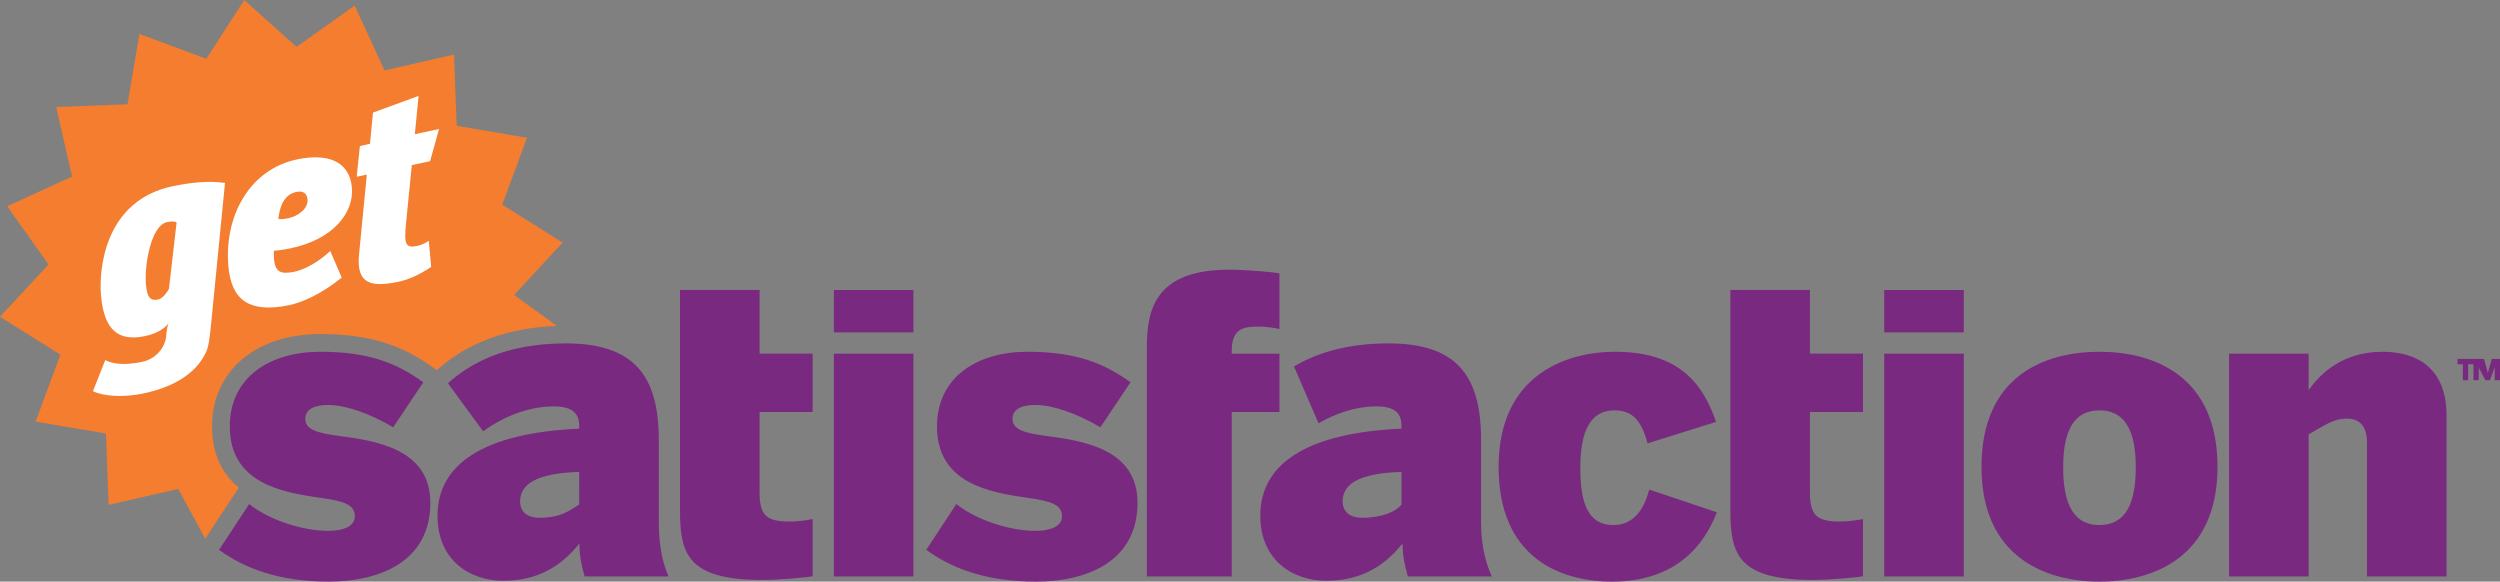 <?xml version="1.0" encoding="utf-8"?>
<!-- Generator: Adobe Illustrator 16.0.0, SVG Export Plug-In . SVG Version: 6.00 Build 0)  -->
<!DOCTYPE svg PUBLIC "-//W3C//DTD SVG 1.1//EN" "http://www.w3.org/Graphics/SVG/1.1/DTD/svg11.dtd">
<svg version="1.1" id="Layer_1" xmlns="http://www.w3.org/2000/svg" xmlns:xlink="http://www.w3.org/1999/xlink" x="0px" y="0px"
	 width="174.529px" height="40.602px" viewBox="0 0 174.529 40.602" enable-background="new 0 0 174.529 40.602"
	 xml:space="preserve">
<rect x="0" y="0" width="174.529" height="40.602" fill="#808080" stroke="none"/>
<path fill="#792980" d="M112.629,36.655c-1.902,0-2.305-1.786-2.305-4.033c0-2.42,0.662-3.974,2.36-3.974
	c1.066,0,1.845,0.431,2.334,2.304l4.782-1.499c-0.893-2.592-2.506-4.896-7.058-4.896c-3.399,0-8.123,1.614-8.123,8.037
	c0,6.339,4.292,8.008,7.921,8.008c4.466,0,6.425-2.534,7.317-4.839l-4.724-1.585C114.616,36.194,113.55,36.655,112.629,36.655
	 M126.355,20.243h-5.555v15.385c0,3.008,0.495,4.86,5.757,4.86c1.128,0,3.131-0.177,3.502-0.262v-3.99
	c-0.371,0.086-1.1,0.173-1.592,0.173c-1.62,0-2.112-0.404-2.112-2.054v-5.594h3.704v-4.074h-3.704V20.243z M97.84,35.22
	c-0.37,0.478-1.303,0.927-2.769,0.927c-0.747,0-1.338-0.361-1.338-1.14c0-1.224,1.144-1.972,4.106-2.061V35.22z M103.395,30.702
	c0-4.517-1.732-6.729-6.458-6.729c-3.022,0-5.088,0.722-6.601,1.608l1.714,3.969c1.19-0.685,2.569-1.18,4.049-1.18
	c1.376,0,1.741,0.567,1.741,1.345v0.209c-6.667,0.299-9.857,2.483-9.857,6.072c0,3.141,2.294,4.547,4.598,4.547
	c2.364,0,4.019-0.958,5.335-2.604c0,0.899,0.159,1.563,0.37,2.303h5.86c-0.328-0.74-0.751-1.911-0.751-3.825V30.702z M89.321,24.688
	h-3.332v-0.189c0-1.641,0.918-1.699,1.926-1.699c0.49,0,1.036,0.086,1.406,0.173v-3.888c-0.37-0.086-2.382-0.259-3.505-0.259
	c-5.242,0-5.754,2.88-5.754,5.443v15.974h5.927V28.761h3.332V24.688z M173.953,25.058l-0.272,0.978l-0.268-0.978h-1.849v0.37h0.371
	v1.112h0.371v-1.112h0.37v1.112h0.37v-0.874l0.46,0.874h0.313l0.338-0.881v0.881h0.371v-1.482H173.953z M131.541,23.207h5.555
	v-2.963h-5.555V23.207z M73.045,30.434c-1.555-0.202-2.361-0.462-2.361-1.181c0-0.692,0.633-0.98,1.584-0.98
	c1.238,0,2.88,0.577,4.551,1.555l2.103-3.139c-1.872-1.354-3.832-2.132-7.202-2.132c-3.485,0-6.308,1.757-6.308,5.213
	c0,4.005,3.716,4.609,6.337,4.986c1.67,0.228,2.392,0.489,2.392,1.295c0,0.72-0.865,1.009-1.844,1.009
	c-1.758,0-4.09-0.721-5.531-1.873l-2.103,3.197c1.699,1.238,4.062,2.218,7.663,2.218c3.572,0,7.085-1.41,7.085-5.503
	C79.411,31.355,75.667,30.779,73.045,30.434 M166.33,24.557c-2.852,0-4.42,1.614-5.161,2.68v-2.549h-5.555v15.555h5.555v-9.924
	c1.111-0.606,1.691-1.094,2.671-1.094c0.952,0,1.403,0.603,1.403,1.67v9.348h5.555V29.021
	C170.798,25.709,168.749,24.557,166.33,24.557 M146.568,36.655c-1.987,0-2.534-1.786-2.534-4.033c0-2.42,0.663-3.974,2.534-3.974
	c1.96,0,2.534,1.729,2.534,3.974C149.103,35.07,148.441,36.655,146.568,36.655 M146.568,24.557c-3.743,0-8.237,1.614-8.237,8.037
	c0,6.339,4.521,8.008,8.237,8.008c3.717,0,8.239-1.669,8.239-8.008C154.808,26.17,150.285,24.557,146.568,24.557 M131.541,40.242
	h5.555V24.688h-5.555V40.242z M40.436,35.22c-0.74,0.478-1.337,0.927-2.803,0.927c-0.747,0-1.322-0.361-1.322-1.14
	c0-1.224,1.162-1.972,4.125-2.061V35.22z M45.991,30.702c0-4.517-1.766-6.729-6.492-6.729c-4.307,0-6.762,1.466-8.226,2.781
	l2.451,3.351c1.345-0.959,3.086-1.735,4.941-1.735c1.374,0,1.771,0.567,1.771,1.345v0.209c-6.666,0.299-9.893,2.483-9.893,6.072
	c0,3.141,2.278,4.547,4.581,4.547c2.364,0,4.012-0.958,5.327-2.604c0,0.899,0.151,1.563,0.361,2.303h5.862
	c-0.33-0.74-0.683-1.911-0.683-3.825V30.702z M53.028,20.243h-5.555v15.385c0,3.008,0.494,4.86,5.756,4.86
	c1.128,0,3.132-0.177,3.502-0.262v-3.99c-0.37,0.086-1.1,0.173-1.591,0.173c-1.62,0-2.112-0.404-2.112-2.054v-5.594h3.703v-4.074
	h-3.703V20.243z M23.677,30.434c-1.556-0.202-2.363-0.462-2.363-1.181c0-0.692,0.634-0.98,1.584-0.98
	c1.238,0,2.88,0.577,4.552,1.555l2.101-3.139c-1.871-1.354-3.83-2.132-7.2-2.132c-3.485,0-6.309,1.757-6.309,5.213
	c0,4.005,3.717,4.609,6.338,4.986c1.671,0.228,2.391,0.489,2.391,1.295c0,0.72-0.865,1.009-1.843,1.009
	c-1.758,0-4.091-0.721-5.531-1.873l-2.103,3.197c1.699,1.238,4.062,2.218,7.662,2.218c3.571,0,7.086-1.41,7.086-5.503
	C30.042,31.355,26.298,30.779,23.677,30.434 M58.213,23.207h5.555v-2.963h-5.555V23.207z M58.213,40.242h5.555V24.688h-5.555V40.242
	z"/>
<path fill="#FFFFFF" d="M6.397,15.468l-0.139,8.802l-0.419,3.214l2.095,0.884l4.518-0.418l3.586-3.959l6.566-2.376l5.076-1.071
	c0,0,4.192-1.258,4.239-1.723c0.046-0.465-0.094-3.306-0.094-3.306l-0.838-6.334L30.242,6.62l-6.52-0.326l-13.366,4.843
	L6.397,15.468z"/>
<path fill="#F47D30" d="M30.025,11.255l-1.277,0.271l-0.412,4.181c-0.133,1.364-0.001,1.627,0.789,1.461
	c0.288-0.061,0.586-0.198,0.807-0.357l0.171,1.819c-0.821,0.564-1.63,0.902-2.259,1.034c-1.957,0.416-2.984,0.157-2.778-1.909
	l0.542-5.564l-0.707,0.149l0.224-2.142l0.702-0.161l0.213-2.178l3.183-1.163l-0.262,2.672l1.691-0.361L30.025,11.255z
	 M19.125,18.071c0.086,0.908,0.451,1.095,1.406,0.904c0.793-0.161,1.783-0.749,2.524-1.455l0.8,1.86
	c-1.398,1.134-2.754,1.741-3.709,1.933c-2.666,0.536-3.974-0.293-4.198-2.676c-0.326-3.457,1.411-6.829,4.851-7.522
	c1.946-0.391,3.584,0.04,3.765,1.967c0.165,1.747-1.289,3.652-4.333,4.264c-0.522,0.107-0.958,0.158-1.106,0.15
	C19.107,17.685,19.117,17.981,19.125,18.071 M14.745,22.535c-0.086,0.938-0.178,1.657-0.347,2.022
	c-0.704,1.543-2.335,2.498-4.481,2.93c-1.385,0.278-2.752,0.165-3.427-0.18l0.859-2.172c0.464,0.257,1.265,0.393,2.543,0.134
	c0.989-0.199,1.647-0.998,1.715-1.844c0.025-0.302,0.052-0.604,0.158-0.847c-0.33,0.4-0.848,0.726-1.676,0.893
	c-1.782,0.358-2.803-0.362-3.033-2.796c-0.179-1.908,0.265-6.72,5.051-7.684c1.259-0.252,2.411-0.389,3.601-0.221
	C15.708,12.77,14.841,21.502,14.745,22.535 M39.28,16.936l-4.218-2.648l1.731-4.671l-4.909-0.833l-0.187-4.977l-4.855,1.109
	L24.763,0.39l-4.061,2.884L17.051,0l-2.648,4.104l-4.67-1.732L8.899,7.281L3.922,7.469l1.109,4.856l-4.527,2.076l2.884,4.062
	L0,22.114l4.217,2.648l-1.731,4.671l4.91,0.832l0.188,4.979l4.855-1.11l1.888,3.47l2.342-3.562
	c-1.088-0.902-1.864-2.242-1.864-4.271c0-3.858,3.033-6.449,7.546-6.449c3.307,0,5.604,0.685,7.926,2.365l0.218,0.158l0.009-0.009
	c2.135-1.919,4.948-2.954,8.368-3.085l-2.979-2.162L39.28,16.936z M11.665,15.506c-1.133,0.228-1.6,3.045-1.475,4.371
	c0.091,0.964,0.345,1.134,0.867,1.028c0.306-0.061,0.66-0.577,0.737-0.74l0.534-4.626C12.264,15.441,11.953,15.448,11.665,15.506
	 M20.088,15.245c0.702-0.142,1.442-0.662,1.379-1.335c-0.04-0.419-0.314-0.605-0.764-0.513c-0.793,0.159-1.165,0.882-1.272,1.887
	C19.524,15.302,19.746,15.312,20.088,15.245"/>
</svg>

